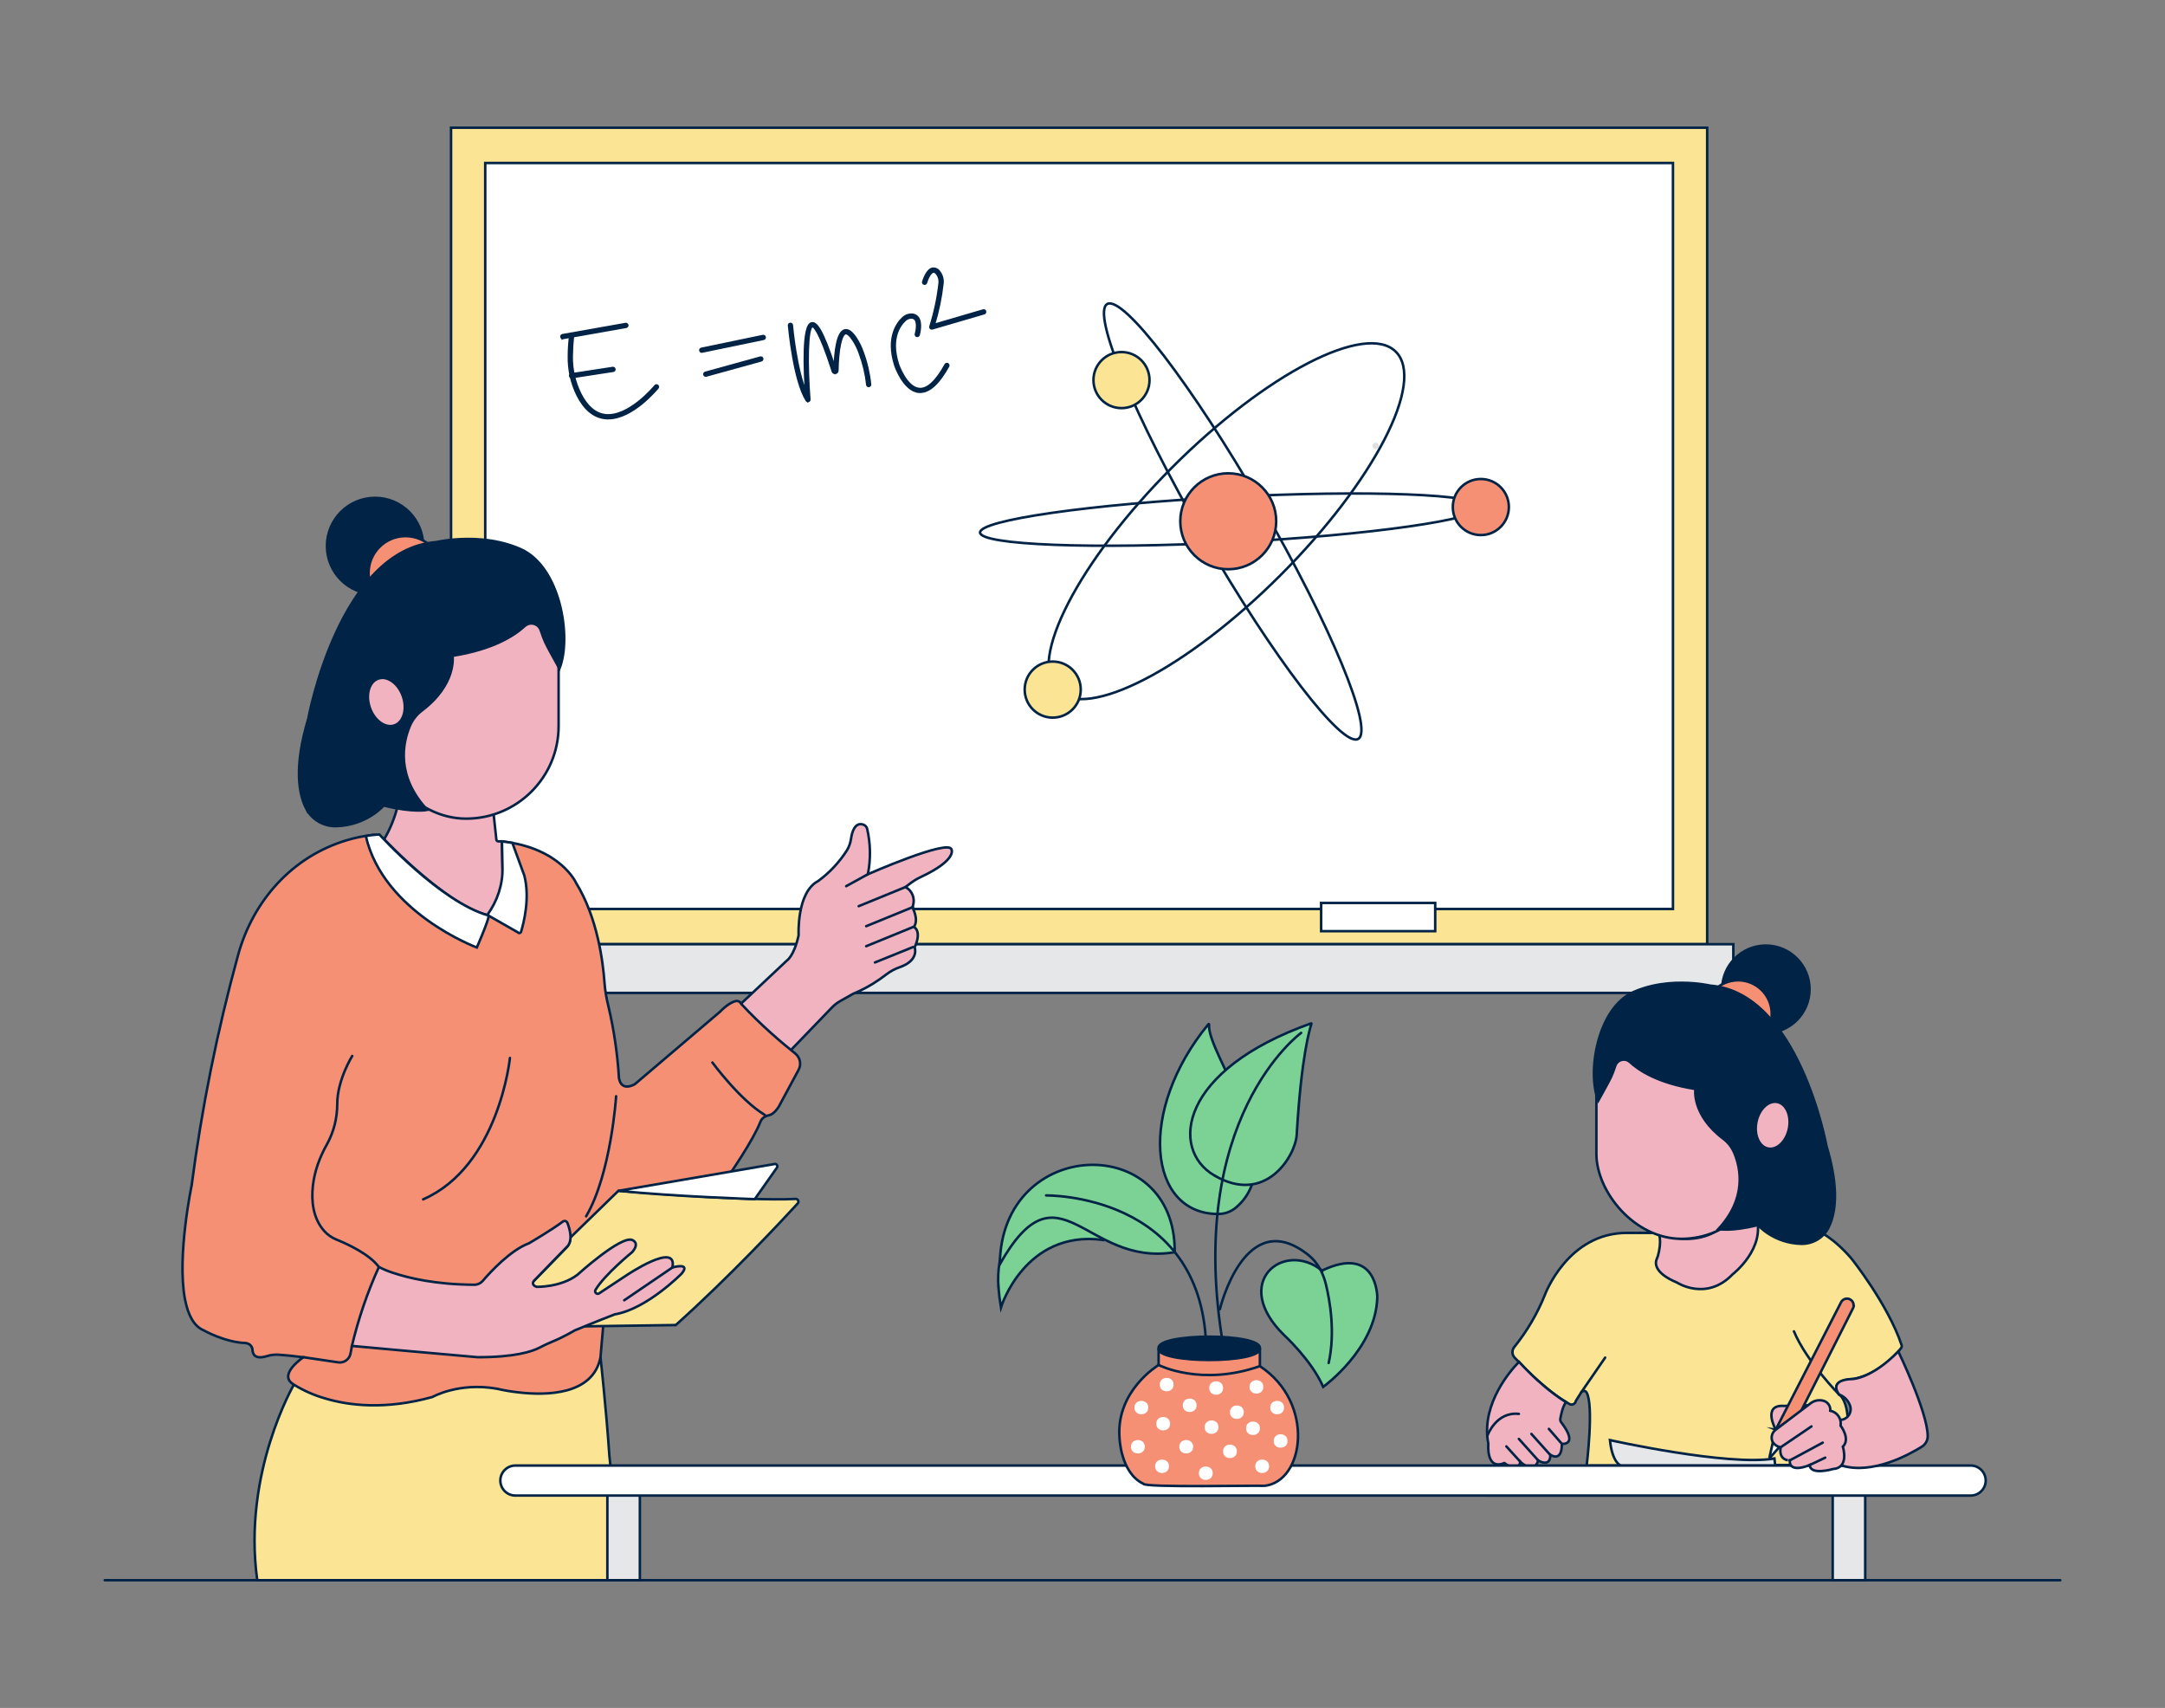 <?xml version="1.0" encoding="UTF-8"?>
<svg xmlns="http://www.w3.org/2000/svg" id="a" width="865.76" height="682.89" viewBox="0 0 865.76 682.89">
  <rect x="0" y="0" width="865.76" height="682.89" fill="#808080" stroke="none"/>
  <rect x="180.37" y="51.07" width="502.31" height="326.46" fill="#fbe493" stroke="#002346" stroke-miterlimit="10"></rect>
  <rect x="194.04" y="65.17" width="474.96" height="298.27" fill="#fff" stroke="#002346" stroke-miterlimit="10"></rect>
  <rect x="169.91" y="377.53" width="523.23" height="19.47" fill="#e6e7e8" stroke="#002346" stroke-miterlimit="10"></rect>
  <rect x="528.3" y="361.03" width="45.62" height="11.28" fill="#fff" stroke="#002346" stroke-miterlimit="10"></rect>
  <path d="M102.88,631.82c-6-43,14.76-78.41,14.76-78.41l40.79-1,62.91-2.24,18.79-7.52s2.28,20.62,3.56,39.46l5.19,49.71H102.88Z" fill="#fbe493" stroke="#002346" stroke-miterlimit="10"></path>
  <rect x="242.88" y="596.82" width="13" height="35" fill="#e6e7e8" stroke="#002346" stroke-miterlimit="10"></rect>
  <rect x="732.88" y="596.82" width="13" height="35" fill="#e6e7e8" stroke="#002346" stroke-miterlimit="10"></rect>
  <path d="M741.31,521.83c0,.42-.1,.84-.29,1.21l-12.48,24.69-4.71-2.9,12.42-24.21c.7-1.29,2.31-1.77,3.6-1.08,.84,.46,1.38,1.33,1.4,2.29h.06Z" fill="#231f20" opacity=".2"></path>
  <path d="M760.21,539.02c-1.78,2.27-8.87,10.57-19.17,12.35,0,0-10.06,.17-5.59,6.22,0,0,4.78,2.56,3.2,17.57l-7,10.54-97.16,.3s2.96-24.15-.04-29.26c-.47-.81-1.65-.8-2.15,0l-2.15,3.41c-.15,.93-1.03,1.57-1.96,1.42-.19-.03-.38-.09-.55-.19-3.46-1.88-11-6.81-21.95-18.55-1.12-1.19-1.17-3.03-.12-4.28,5.06-6.28,9.17-13.27,12.18-20.75,0,0,9.14-25,33-24.85h12.5l23.59-1,24.71-6.32-.06,3.88s13.2-4.5,28.84,13.64c0,0,14.61,18.26,20.1,34.67,.13,.42,.05,.87-.22,1.21Z" fill="#fbe493" stroke="#002346" stroke-miterlimit="10"></path>
  <path d="M368.24,350.65c-1.52,.7-2.95,1.57-4.28,2.59l-1.86,1.42c2.64,1.42,3.9,4.52,3,7.38-.05,.18-.11,.36-.18,.55l-.06,.2s2.7,4.81,.6,7.83c0,0,3.31,1.5,.3,8.13,0,0,1.98,5.2-5.96,7.96-1.9,.66-3.7,1.61-5.29,2.84-.86,.67-1.74,1.31-2.64,1.93-.09,.05-.18,.1-.26,.17-3.29,2.3-6.83,4.22-10.54,5.74l-5.13,2.9c-1.19,.68-2.28,1.52-3.23,2.5l-17.29,17.94s-15.91-9-19.1-19.43l18.22-17.13s3-1.81,4.82-10.24c0,0-.9-17.16,7.82-21.67,4.57-3.36,8.48-7.54,11.53-12.33,.83-1.39,1.37-2.94,1.6-4.54,.35-2.54,1.47-6.77,4.88-5.7,.77,.25,1.36,.88,1.57,1.66,1.38,5.97,1.48,12.17,.3,18.19,0,0,32.21-14.15,33.42-9.93,0,0,2.49,4.12-12.24,11.04Z" fill="#f2b3c1" stroke="#002346" stroke-miterlimit="10"></path>
  <path d="M319.34,427.77l-7.96,14.78c-1.53,2.33-2.91,3.19-4.02,3.4-1.47,.28-2.75,1.19-3.28,2.58-2.85,7.4-12.65,21.52-12.65,21.52l-47.4,27.91-3.9,44.69c-2.91,15.18-21.66,15.38-32.89,14.06-2.86-.32-5.7-.8-8.51-1.45-15.3-2.71-25.8,3.3-25.8,3.3-18.87,5.23-33.46,3.43-43,.55-4.37-1.25-8.55-3.1-12.42-5.49l-.66-.46c-5.26-3.8,4-10.18,4.47-10.5h0c-3.83-.51-7.46-.84-9.83-1-1.6-.11-3.21,.07-4.74,.55-4.72,1.45-5.7-.69-5.78-2.52-.09-1.31-1.05-2.39-2.34-2.62l-.4-.09h-.12c-8.36-.32-16.69-5.09-16.69-5.09-3.94-1.66-6.2-6.19-7.36-12,0-.2-.09-.41-.13-.62-3.18-17.3,2.7-45.25,2.7-45.25,4.06-31.1,10.26-61.89,18.57-92.14,6-21.82,21.69-39.39,43.37-45.9,3.35-1.02,6.78-1.72,10.26-2.12,1.78-.18,3.54,.45,4.8,1.72l7.5,4.15,30.83,4.64,8.77-7.95c23.46,2.59,29.65,16.62,29.65,16.62,8.58,13.91,10.79,31.78,11.35,39.86,.24,3.11,.75,6.2,1.52,9.22,2.25,9.51,3.68,19.19,4.27,28.94,1,5.75,6.38,2.4,6.38,2.4l34-28.91c2.84-2.91,4.94-3.94,6.27-4.27,.86-.22,1.76,.2,2.14,1,7.98,8.66,16.91,16.13,21.68,19.93,1.98,1.58,2.55,4.34,1.35,6.57Z" fill="#f69074" stroke="#002346" stroke-miterlimit="10"></path>
  <path d="M153.64,335.57s25.12,26.68,41.6,30.43c0,0,5.9-3.71,5.87-10.86l-.38-18.73h-1.46c-.4,0-.73-.31-.78-.71l-1.26-11.75-7.86-4.74-28.83-10.73c.09,3.61-.17,8.61-1.66,14.34-1.42,5.42-3.48,9.72-5.24,12.75Z" fill="#f2b3c1" stroke="#002346" stroke-miterlimit="10"></path>
  <path d="M194.88,365.82l12.2,6.96c.24,.32,.7,.39,1.02,.14,.12-.09,.21-.22,.26-.36,1.08-3.53,3.63-13.46,1.32-22.46l-4.79-13.09-4.16-.6,.21,10.57c.14,6.75-2.07,13.29-6.02,18.77l-.04,.06Z" fill="#fff" stroke="#002346" stroke-miterlimit="10"></path>
  <path d="M151.72,333.66s24.45,27,43.52,32.34c0,0,1.51-1.21-4.56,12.84,0,0-37.36-13.89-44.39-44.55,1.79-.35,3.61-.56,5.43-.63Z" fill="#fff" stroke="#002346" stroke-miterlimit="10"></path>
  <path d="M269.82,529.8l-56.32,.79-5.89-15.79,5.89-2.67,13.11-13.4c.99-1.08,1.53-2.49,1.51-3.95l19.2-18.68s50.82,4.28,70.82,3.27c.97-.05,1.51,1.1,.85,1.82-6.2,6.77-27.4,29.47-48.46,48.33-.2,.18-.45,.27-.71,.28Z" fill="#fbe493" stroke="#002346" stroke-miterlimit="10"></path>
  <path d="M247.46,476.1l62.33-10.69c.8-.14,1.37,.76,.91,1.43l-8.87,12.61s-32.33-1.06-54.37-3.31c-.02,0-.02-.03,0-.04Z" fill="#fff" stroke="#002346" stroke-miterlimit="10"></path>
  <path d="M663.24,492.93s1.53,2.91-.31,9.37c-.12,.37-.26,.73-.42,1.09-.57,1.27-1.47,5.43,8.11,9.42,0,0,11.74,7.67,22.28-3.35,0,0,13.41-10.3,9.36-23.14l-10.16,2.48-5.26,3.05s-9.19,7.07-23.6,1.08Z" fill="#f2b3c1" stroke="#002346" stroke-miterlimit="10"></path>
  <path d="M624.58,577.3c0,7.67-4.6,4.35-4.6,4.35,0,5.36-4.86,2.3-4.86,2.3-1.79,5.88-7.17,.5-7.17,.5-.76,4.86-6.39,.52-6.39,.52-7.42,3.07-6.39-7.67-6.39-7.67v-.06c-.45-2.21-.6-4.47-.47-6.72,.79-14.58,12.76-26,12.76-26,10.56,11.53,18.78,16.08,18.78,16.08-1.36,1.75-2,5.05-2.28,6.64-.09,.52,.04,1.05,.36,1.46,7.11,9.33,.26,8.6,.26,8.6Z" fill="#f2b3c1" stroke="#002346" stroke-miterlimit="10"></path>
  <path d="M710.1,571.64s-5.62-10.18,3.39-9.5l9.7-.27-13.09,9.77Z" fill="#f2b3c1" stroke="#002346" stroke-miterlimit="10"></path>
  <path d="M648.2,586s-3.44-.94-4.4-10.2c0,0,47.26,10.54,65.78,7.35l.32,2.87-61.7-.02Z" fill="#e6e7e8" stroke="#002346" stroke-miterlimit="10"></path>
  <path d="M794.06,591.99c-.01,3.3-2.7,5.98-6,5.98H206.08c-3.31,0-6-2.69-6-6h0c0-3.31,2.69-6,6-6H788.06c3.32,0,6.01,2.7,6,6.02h0Z" fill="#fff" stroke="#002346" stroke-miterlimit="10"></path>
  <path d="M710.1,571.64l-2.49,10.97c-.04,.17,.17,.27,.28,.14l7.66-8.79-5.46-2.32Z" fill="#fff" stroke="#002346" stroke-miterlimit="10"></path>
  <rect x="149.38" y="221.32" width="74" height="106" rx="37" ry="37" fill="#f2b3c1" stroke="#002346" stroke-miterlimit="10"></rect>
  <path d="M272.63,509.18s-13.91,14.18-26.75,16.33c0,0-7,2.67-16.06,6.43,0,0-4.7,2.79-8.85,4.44-1.8,.72-3.53,1.58-5.25,2.46-3.03,1.57-9.97,3.84-24.73,3.81l-28.26-2.51-22-2c2.57-10.84,6.18-21.41,10.78-31.56,1.86,.95,3.8,1.75,5.79,2.38,6,2,16.72,4.64,32.25,4.72,1.35,.02,2.64-.56,3.52-1.58,3.1-3.6,11.11-12.28,18.47-15,0,0,9.09-5.32,13.55-8.69,.52-.39,1.25-.29,1.64,.23,.07,.09,.12,.19,.16,.29,1,2.46,2.39,7.42-.36,9.78l-13.03,13.41s-1.34,1.6,1.07,2.4c0,0,9.64,.27,16.32-4.81,0,0,17.39-15.79,21.94-13.92,0,0,3.22,1.07,0,4.82,0,0-11.14,9.07-14.7,15.14-.55,.94,.54,1.98,1.46,1.38l10.84-7.16s20.61-13.91,18.46-3.2c0,0,7.49-2.15,3.74,2.4Z" fill="#f2b3c1" stroke="#002346" stroke-miterlimit="10"></path>
  <line x1="268.89" y1="506.78" x2="249.62" y2="519.89" fill="none" stroke="#002346" stroke-linecap="round" stroke-linejoin="round"></line>
  <path d="M225.07,135.15c-.27,0-.5-.2-.55-.46-.07-.3,.12-.6,.42-.67,.02,0,.04,0,.06,0l25.22-4.47c.31-.04,.59,.18,.62,.49,.03,.28-.15,.54-.42,.61l-25.23,4.47-.12,.04Z" fill="#002346" stroke="#002346" stroke-miterlimit="10"></path>
  <path d="M243.2,167.2c-.42,0-.84,0-1.26-.07-4.46-.48-8.16-3.57-11-9.19-2.38-4.85-3.56-10.21-3.44-15.61,0-2.77,.22-5.6,.52-8.44,.06-.3,.35-.5,.65-.45,.27,.05,.46,.29,.46,.57-.3,2.8-.47,5.61-.51,8.34-.1,5.23,1.06,10.4,3.38,15.09,2.64,5.25,6.05,8.14,10.11,8.58,9.54,1,19.84-11.54,19.94-11.66,.17-.26,.52-.32,.78-.15,.26,.17,.32,.52,.15,.78-.02,.02-.03,.05-.05,.07-.47,.51-10,12.14-19.72,12.14Z" fill="#002346" stroke="#002346" stroke-miterlimit="10"></path>
  <path d="M228.58,150.8c-.28,0-.51-.21-.55-.48-.04-.3,.17-.58,.47-.64l16.61-2.55c.31-.01,.57,.23,.58,.54,.01,.26-.16,.5-.41,.56l-16.61,2.56h-.09Z" fill="#002346" stroke="#002346" stroke-miterlimit="10"></path>
  <path d="M280.64,140.58c-.31,0-.57-.23-.58-.54,0-.27,.19-.51,.46-.57l24.59-5.11c.3-.06,.6,.13,.67,.43s-.13,.6-.43,.67l-24.59,5.1-.11,.02Z" fill="#002346" stroke="#002346" stroke-miterlimit="10"></path>
  <path d="M282.23,150.16c-.25,0-.47-.17-.54-.41-.08-.3,.1-.61,.4-.69l22-6.07c.3-.08,.61,.09,.69,.39,.08,.3-.09,.61-.39,.69h0l-22,6.07-.16,.02Z" fill="#002346" stroke="#002346" stroke-miterlimit="10"></path>
  <path d="M323.11,160.38c-.19,0-.37-.1-.47-.26-5.13-8-7-29.06-7.11-30-.03-.31,.19-.58,.5-.61,.31-.02,.58,.2,.61,.51,0,.2,1.64,18.12,5.72,27.15-.61-8.81-1.41-27.15,2.24-27.87,1.52-.31,3.91,1.49,9.18,17.77,.23-6.62,1.12-14.14,4-14.94,1.37-.39,2.87,.71,4.58,3.36,1.05,1.66,1.91,3.44,2.56,5.3,1.54,4.14,2.55,8.46,3,12.86,.06,.3-.14,.6-.44,.66-.3,.06-.6-.14-.66-.44,0-.04-.01-.07,0-.11-.47-4.31-1.48-8.54-3-12.59-.62-1.78-1.45-3.48-2.45-5.07-1.35-2.09-2.54-3.11-3.34-2.89-1.76,.5-3,6.25-3.18,15-.03,.51-.46,.91-.98,.88-.38-.02-.71-.27-.83-.63-5.49-17.18-7.71-18.17-8.24-18.06-2.11,.41-2.24,15.54-1.16,29.32,.03,.26-.13,.5-.37,.58-.05,.04-.1,.07-.15,.09Z" fill="#002346" stroke="#002346" stroke-miterlimit="10"></path>
  <path d="M368,156.64c-.18,0-.35,0-.53,0-6-.54-9.32-10.25-9.46-10.67-3.53-11.11,1-16.86,3.12-18.81,.86-.83,2.01-1.31,3.21-1.35,1.03-.06,2.02,.39,2.66,1.2,1.66,2.18,.42,6.63,.36,6.81-.05,.31-.33,.52-.64,.47s-.52-.33-.47-.64c0-.05,.02-.09,.04-.13,.32-1.14,.92-4.39-.18-5.83-.43-.53-1.1-.81-1.78-.75-.92,.03-1.8,.4-2.46,1.05-2,1.81-6.15,7.15-2.81,17.65,0,.08,3.21,9.42,8.49,9.9,3.37,.32,6.91-3,10.6-9.68,.15-.28,.49-.38,.77-.24,.28,.15,.38,.49,.23,.76-3.74,6.79-7.49,10.25-11.15,10.25Z" fill="#002346" stroke="#002346" stroke-miterlimit="10"></path>
  <path d="M372.6,131.32c-.31-.01-.56-.27-.55-.59,0-.04,0-.09,.02-.13,1.79-5.67,3.03-11.51,3.69-17.42,.15-1.31-.21-2.63-1-3.69-.57-.73-1.11-1-1.59-.95-1.23,.23-2.43,2.88-2.9,4.49-.09,.3-.4,.47-.69,.38-.3-.09-.47-.4-.39-.69,.15-.49,1.47-4.84,3.76-5.28,1.09-.11,2.14,.42,2.69,1.36,.97,1.28,1.41,2.88,1.24,4.48-.63,5.65-1.78,11.22-3.45,16.65l19.77-5.78c.3-.09,.61,.08,.7,.38,.09,.3-.08,.61-.38,.7l-20.76,6.06c-.05,.02-.11,.03-.16,.03Z" fill="#002346" stroke="#002346" stroke-miterlimit="10"></path>
  <g>
    <circle cx="149.98" cy="218.3" r="19.23" fill="#002346" stroke="#002346" stroke-miterlimit="10"></circle>
    <circle cx="162.17" cy="229.14" r="14.79" fill="#f69074" stroke="#002346" stroke-miterlimit="10"></circle>
    <path d="M122.49,323.37c2.29,4.4,6.97,7.06,11.92,6.95,12.24-.3,19.02-8.26,19.02-8.26,11.97,2.98,17.45,1.77,17.45,1.77-12.64-13.57-9.83-26.8-7.03-33.49,1.03-2.45,2.67-4.6,4.79-6.2,14.11-10.63,12.33-21.94,12.33-21.94,16.45-2.59,24.92-8.24,28.8-11.86,.77-.71,1.74-1.07,2.7-1.07,1.16,0,2.3,.51,3.09,1.48,.28,.36,.52,.79,.67,1.24,1.5,4.46,1.99,5.34,4.44,9.8l3.04,5.53c4.98-12.35,.41-40.81-15.65-47.82-2.75-1.2-5.58-2.08-8.34-2.7-4.63-1.03-9.13-1.35-13-1.31-7.2,.06-12.27,1.26-12.27,1.26-38.88,3.07-51.15,70.55-51.15,70.55-5.81,19.34-3.86,30.19-.81,36.09Z" fill="#002346" stroke="#002346" stroke-miterlimit="10"></path>
  </g>
  <path d="M157.76,290.04c-3.65,1.28-8.08-1.88-9.88-7.05-1.69-4.86-.47-9.76,2.72-11.39,.2-.11,.42-.21,.64-.28,1.19-.4,2.48-.38,3.66,.07,2.57,.9,5,3.48,6.22,6.98,1.77,5.17,.29,10.4-3.36,11.67Z" fill="#f2b3c1" stroke="#002346" stroke-miterlimit="10"></path>
  <path d="M121.32,542.65l13.93,2.06c2.31,.34,4.47-1.2,4.91-3.49l.58-3.06" fill="none" stroke="#002346" stroke-linecap="round" stroke-linejoin="round"></path>
  <path d="M140.85,422.21s-5.98,9.53-5.99,19.21c0,5.59-1.37,11.12-4.07,16.02-.04,.07-.08,.15-.12,.22-2.84,5.08-4.89,10.59-5.54,16.38-.68,6.07-.05,13.08,4.61,18.25,1.33,1.47,2.99,2.6,4.83,3.34,3.97,1.61,13.18,5.76,16.94,10.97" fill="none" stroke="#002346" stroke-linecap="round" stroke-linejoin="round"></path>
  <path d="M203.92,423s-4.38,43.26-34.71,56.54" fill="none" stroke="#002346" stroke-linecap="round" stroke-linejoin="round"></path>
  <path d="M284.88,424.82s11,15,21,21" fill="none" stroke="#002346" stroke-linecap="round" stroke-linejoin="round"></path>
  <path d="M246.38,438.32s-2,31-12,48" fill="none" stroke="#002346" stroke-linecap="round" stroke-linejoin="round"></path>
  <line x1="347.06" y1="349.54" x2="338.38" y2="354.32" fill="none" stroke="#002346" stroke-linecap="round" stroke-linejoin="round"></line>
  <line x1="362.1" y1="354.66" x2="343.38" y2="362.32" fill="none" stroke="#002346" stroke-linecap="round" stroke-linejoin="round"></line>
  <line x1="365.1" y1="362.66" x2="346.38" y2="370.32" fill="none" stroke="#002346" stroke-linecap="round" stroke-linejoin="round"></line>
  <line x1="365.1" y1="370.66" x2="346.38" y2="378.32" fill="none" stroke="#002346" stroke-linecap="round" stroke-linejoin="round"></line>
  <line x1="365.1" y1="378.66" x2="349.88" y2="384.82" fill="none" stroke="#002346" stroke-linecap="round" stroke-linejoin="round"></line>
  <rect x="638.38" y="401.32" width="68" height="94" rx="34" ry="34" fill="#f2b3c1" stroke="#002346" stroke-miterlimit="10"></rect>
  <g>
    <circle cx="706.14" cy="395.54" r="17.47" fill="#002346" stroke="#002346" stroke-miterlimit="10"></circle>
    <circle cx="695.06" cy="405.39" r="13.44" fill="#f69074" stroke="#002346" stroke-miterlimit="10"></circle>
    <path d="M731.11,491c-2.08,4-6.33,6.42-10.83,6.32-11.12-.27-17.28-7.51-17.28-7.51-10.88,2.71-15.86,1.61-15.86,1.61,11.48-12.33,8.93-24.35,6.39-30.43-.93-2.23-2.42-4.18-4.35-5.64-12.82-9.66-11.21-19.94-11.21-19.94-14.95-2.35-22.64-7.49-26.17-10.78-.7-.65-1.58-.97-2.45-.97-1.06,0-2.09,.46-2.81,1.34-.26,.32-.48,.71-.61,1.12-1.36,4.05-1.8,4.85-4.03,8.9l-2.76,5.02c-4.53-11.22-.37-37.08,14.22-43.45,2.5-1.09,5.07-1.89,7.58-2.45,4.2-.94,8.29-1.23,11.81-1.19,6.54,.05,11.15,1.14,11.15,1.14,35.33,2.79,46.48,64.1,46.48,64.1,5.28,17.57,3.51,27.43,.73,32.79Z" fill="#002346" stroke="#002346" stroke-miterlimit="10"></path>
  </g>
  <ellipse cx="708.88" cy="449.92" rx="9.49" ry="6.64" transform="translate(128.88 1057) rotate(-78.71)" fill="#f2b3c1" stroke="#002346" stroke-miterlimit="10"></ellipse>
  <path d="M594.88,573.82s3.5-9.5,12.5-8.5" fill="none" stroke="#002346" stroke-linecap="round" stroke-linejoin="round"></path>
  <line x1="632.3" y1="556.73" x2="641.88" y2="542.82" fill="none" stroke="#002346" stroke-linecap="round" stroke-linejoin="round"></line>
  <line x1="607.95" y1="584.45" x2="602.38" y2="578.32" fill="none" stroke="#002346" stroke-linecap="round" stroke-linejoin="round"></line>
  <line x1="615.12" y1="583.95" x2="607.38" y2="575.32" fill="none" stroke="#002346" stroke-linecap="round" stroke-linejoin="round"></line>
  <line x1="620.12" y1="581.95" x2="612.38" y2="573.32" fill="none" stroke="#002346" stroke-linecap="round" stroke-linejoin="round"></line>
  <line x1="624.58" y1="577.3" x2="619.38" y2="571.32" fill="none" stroke="#002346" stroke-linecap="round" stroke-linejoin="round"></line>
  <path d="M735.45,557.59s-13.07-13.27-18.07-25.27" fill="none" stroke="#002346" stroke-linecap="round" stroke-linejoin="round"></path>
  <path d="M759.11,540.35s11.62,24,11.77,33.79c.02,1.76-.89,3.39-2.39,4.31-5,3.12-19.72,11.25-32,7.52l-1.61-18.24c.39,.04,.78,.04,1.17,0,2.39-.17,4.18-2.25,4-4.63-.05-.63-.23-1.24-.53-1.79-.82-1.73-2.28-3.07-4.07-3.74,0,0-4.91-5.92,5.59-6.22,0,.02,7.58-.28,18.07-11Z" fill="#f2b3c1" stroke="#002346" stroke-miterlimit="10"></path>
  <path d="M741.31,521.83c0,.42-.1,.84-.29,1.21l-12.48,24.69-8.49,16.79-10,7.16,13.78-26.85,12.42-24.21c.7-1.29,2.31-1.77,3.6-1.08,.84,.46,1.38,1.33,1.4,2.29h.06Z" fill="#f69074" stroke="#002346" stroke-miterlimit="10"></path>
  <path d="M712.06,578.67c-1.39-.23-2.6-1.09-3.28-2.33-.71-1.68-.16-3.63,1.32-4.7l13.92-10.54c1.33-1.04,3.04-1.45,4.7-1.14,1.99,.3,3.39,2.11,3.19,4.11,2.76,.52,4.59,3.16,4.11,5.93,0,0,4.11,5.25,.91,8.44,0,0,2.74,8.45-3.88,8.9,0,0-9.12,2.74-9.35-1.59,0,0-8.21,3.65-8-1.83,.01,0-4.55,.23-3.64-5.25Z" fill="#f2b3c1" stroke="#002346" stroke-miterlimit="10"></path>
  <line x1="712.06" y1="578.67" x2="724.38" y2="570.32" fill="none" stroke="#002346" stroke-linecap="round" stroke-linejoin="round"></line>
  <line x1="715.7" y1="583.92" x2="728.88" y2="576.82" fill="none" stroke="#002346" stroke-linecap="round" stroke-linejoin="round"></line>
  <line x1="723.7" y1="585.75" x2="729.88" y2="582.82" fill="none" stroke="#002346" stroke-linecap="round" stroke-linejoin="round"></line>
  <g>
    <path d="M551.37,178.24c.03,.7-.52,1.28-1.22,1.31,0,0-.02,0-.02,0-.7,.02-1.29-.54-1.31-1.24-.02-.7,.54-1.29,1.24-1.31h0c.7-.03,1.28,.52,1.31,1.22,0,0,0,.02,0,.02Z" fill="#e0e0e0"></path>
    <ellipse cx="490.42" cy="208.39" rx="95.82" ry="30.55" transform="translate(-3.71 407.82) rotate(-45)" fill="none" stroke="#002346" stroke-linecap="round" stroke-linejoin="round"></ellipse>
    <ellipse cx="492.94" cy="208.51" rx="13.18" ry="100.38" transform="translate(-38.21 274.4) rotate(-30)" fill="none" stroke="#002346" stroke-linecap="round" stroke-linejoin="round"></ellipse>
    <ellipse cx="492.17" cy="207.73" rx="100.38" ry="9.08" transform="translate(-10.08 25.72) rotate(-2.96)" fill="none" stroke="#002346" stroke-linecap="round" stroke-linejoin="round"></ellipse>
    <circle cx="491.16" cy="208.42" r="19.18" fill="#f69074" stroke="#002346" stroke-miterlimit="10"></circle>
    <circle cx="420.97" cy="275.72" r="11.21" fill="#fbe493" stroke="#002346" stroke-miterlimit="10"></circle>
    <circle cx="448.47" cy="151.97" r="11.21" fill="#fbe493" stroke="#002346" stroke-miterlimit="10"></circle>
    <circle cx="592.17" cy="202.73" r="11.21" fill="#f69074" stroke="#002346" stroke-miterlimit="10"></circle>
  </g>
  <g>
    <path d="M399.3,515.09c.2,2.34,.51,4.98,.96,7.67,0,0,9.48-31.02,40.64-27.02l-6.12-13.48-5.06-5.06c-10.16,5.28-20,3.69-26.72,17.32-3.14,6.36-4.31,13.51-3.69,20.58Z" fill="#7cd295" stroke="#002346" stroke-miterlimit="10"></path>
    <path d="M487.15,485.39c-28.12,.03-32.32-41.41-3.91-75.9,.09-.11,.27-.04,.26,.11-1.12,11.76,33.4,53.9,10.78,73.19-1.99,1.69-4.51,2.6-7.12,2.6Z" fill="#7cd295" stroke="#002346" stroke-miterlimit="10"></path>
    <path d="M485.46,469.91c-17.74-10.53-13.74-42.1,38.83-60.73,.1-.03,.2,.06,.16,.15-.6,1.71-4.08,12.88-5.91,44.4-.49,8.4-12.49,28.4-33.08,16.17Z" fill="#7cd295" stroke="#002346" stroke-miterlimit="10"></path>
    <path d="M503.81,539.1c.8,6.21-41.3,6.21-40.5,0-.8-6.21,41.3-6.21,40.5,0Z" fill="#002346" stroke="#002346" stroke-miterlimit="10"></path>
    <path d="M505.48,594.1c-1.82-.27-48.18,.79-48.29-.86-9.13-4.33-9.52-18.47-9.52-18.47-1.38-18.87,15.65-28.99,15.65-28.99v-6.67c-.8,6.21,41.3,6.21,40.5,0v7.13c22.29,14.63,17.77,46.38,1.66,47.86Z" fill="#f69074" stroke="#002346" stroke-miterlimit="10"></path>
    <path d="M505.19,554.52c.05,3.58-5.58,3.58-5.52,0-.05-3.58,5.58-3.58,5.52,0Z" fill="#fff"></path>
    <path d="M513.48,562.8c.05,3.58-5.58,3.58-5.52,0-.05-3.58,5.58-3.58,5.52,0Z" fill="#fff"></path>
    <path d="M514.86,576.15c.05,3.58-5.58,3.58-5.52,0-.05-3.58,5.58-3.58,5.52,0Z" fill="#fff"></path>
    <path d="M507.49,586.27c.05,3.58-5.58,3.58-5.52,0-.05-3.58,5.58-3.58,5.52,0Z" fill="#fff"></path>
    <path d="M484.94,589.03c.05,3.58-5.58,3.58-5.52,0-.05-3.58,5.58-3.58,5.52,0Z" fill="#fff"></path>
    <path d="M467.45,586.27c.05,3.58-5.58,3.58-5.52,0-.05-3.58,5.58-3.58,5.52,0Z" fill="#fff"></path>
    <path d="M457.79,578.45c.05,3.58-5.58,3.58-5.52,0-.05-3.58,5.58-3.58,5.52,0Z" fill="#fff"></path>
    <path d="M459.17,562.8c.05,3.58-5.58,3.58-5.52,0-.05-3.58,5.58-3.58,5.52,0Z" fill="#fff"></path>
    <path d="M469.3,553.6c.05,3.58-5.58,3.58-5.52,0-.05-3.58,5.58-3.58,5.52,0Z" fill="#fff"></path>
    <path d="M478.5,561.88c.05,3.58-5.58,3.58-5.52,0-.05-3.58,5.58-3.58,5.52,0Z" fill="#fff"></path>
    <path d="M467.91,569.24c.05,3.58-5.58,3.58-5.52,0-.05-3.58,5.58-3.58,5.52,0Z" fill="#fff"></path>
    <path d="M477.12,578.45c.05,3.58-5.58,3.58-5.52,0-.05-3.58,5.58-3.58,5.52,0Z" fill="#fff"></path>
    <path d="M487.24,570.62c.05,3.58-5.58,3.58-5.52,0-.05-3.58,5.58-3.58,5.52,0Z" fill="#fff"></path>
    <path d="M489.09,554.98c.05,3.58-5.58,3.58-5.52,0-.05-3.58,5.58-3.58,5.52,0Z" fill="#fff"></path>
    <path d="M497.37,564.64c.05,3.58-5.58,3.58-5.52,0-.05-3.58,5.58-3.58,5.52,0Z" fill="#fff"></path>
    <path d="M503.81,571.08c.05,3.58-5.58,3.58-5.52,0-.05-3.58,5.58-3.58,5.52,0Z" fill="#fff"></path>
    <path d="M494.61,580.29c.05,3.58-5.58,3.58-5.52,0-.05-3.58,5.58-3.58,5.52,0Z" fill="#fff"></path>
    <path d="M528.67,508.03c-15.18-12.36-36.76,4.61-15.19,25.77,0,0,11.05,10.12,15.65,20.71,0,0,21.17-15.19,21.63-35.9,0,0,0-21.17-22.09-10.59Z" fill="#7cd295" stroke="#002346" stroke-miterlimit="10"></path>
    <path d="M399.82,505.47c23.85-42.04,34.03,1.19,69.93-4.8,.54-48.33-69.4-46.3-69.93,4.8Z" fill="#7cd295" stroke="#002346" stroke-miterlimit="10"></path>
    <path d="M463.31,545.77s16.99,8.72,40.5,.46" fill="none" stroke="#002346" stroke-linecap="round" stroke-linejoin="round"></path>
    <path d="M487.82,523.47s10-42,35.45-21.63c3.58,2.86,5.82,7.08,6.91,11.53,1.69,6.9,3.83,19.46,1.14,31.6" fill="none" stroke="#002346" stroke-linecap="round" stroke-linejoin="round"></path>
    <path d="M520.32,412.97s-47,34-31,126" fill="none" stroke="#002346" stroke-linecap="round" stroke-linejoin="round"></path>
    <path d="M418.32,477.97s62-1,64,60" fill="none" stroke="#002346" stroke-linecap="round" stroke-linejoin="round"></path>
  </g>
  <line x1="41.88" y1="631.82" x2="823.88" y2="631.82" fill="none" stroke="#002346" stroke-linecap="round" stroke-linejoin="round"></line>
</svg>
